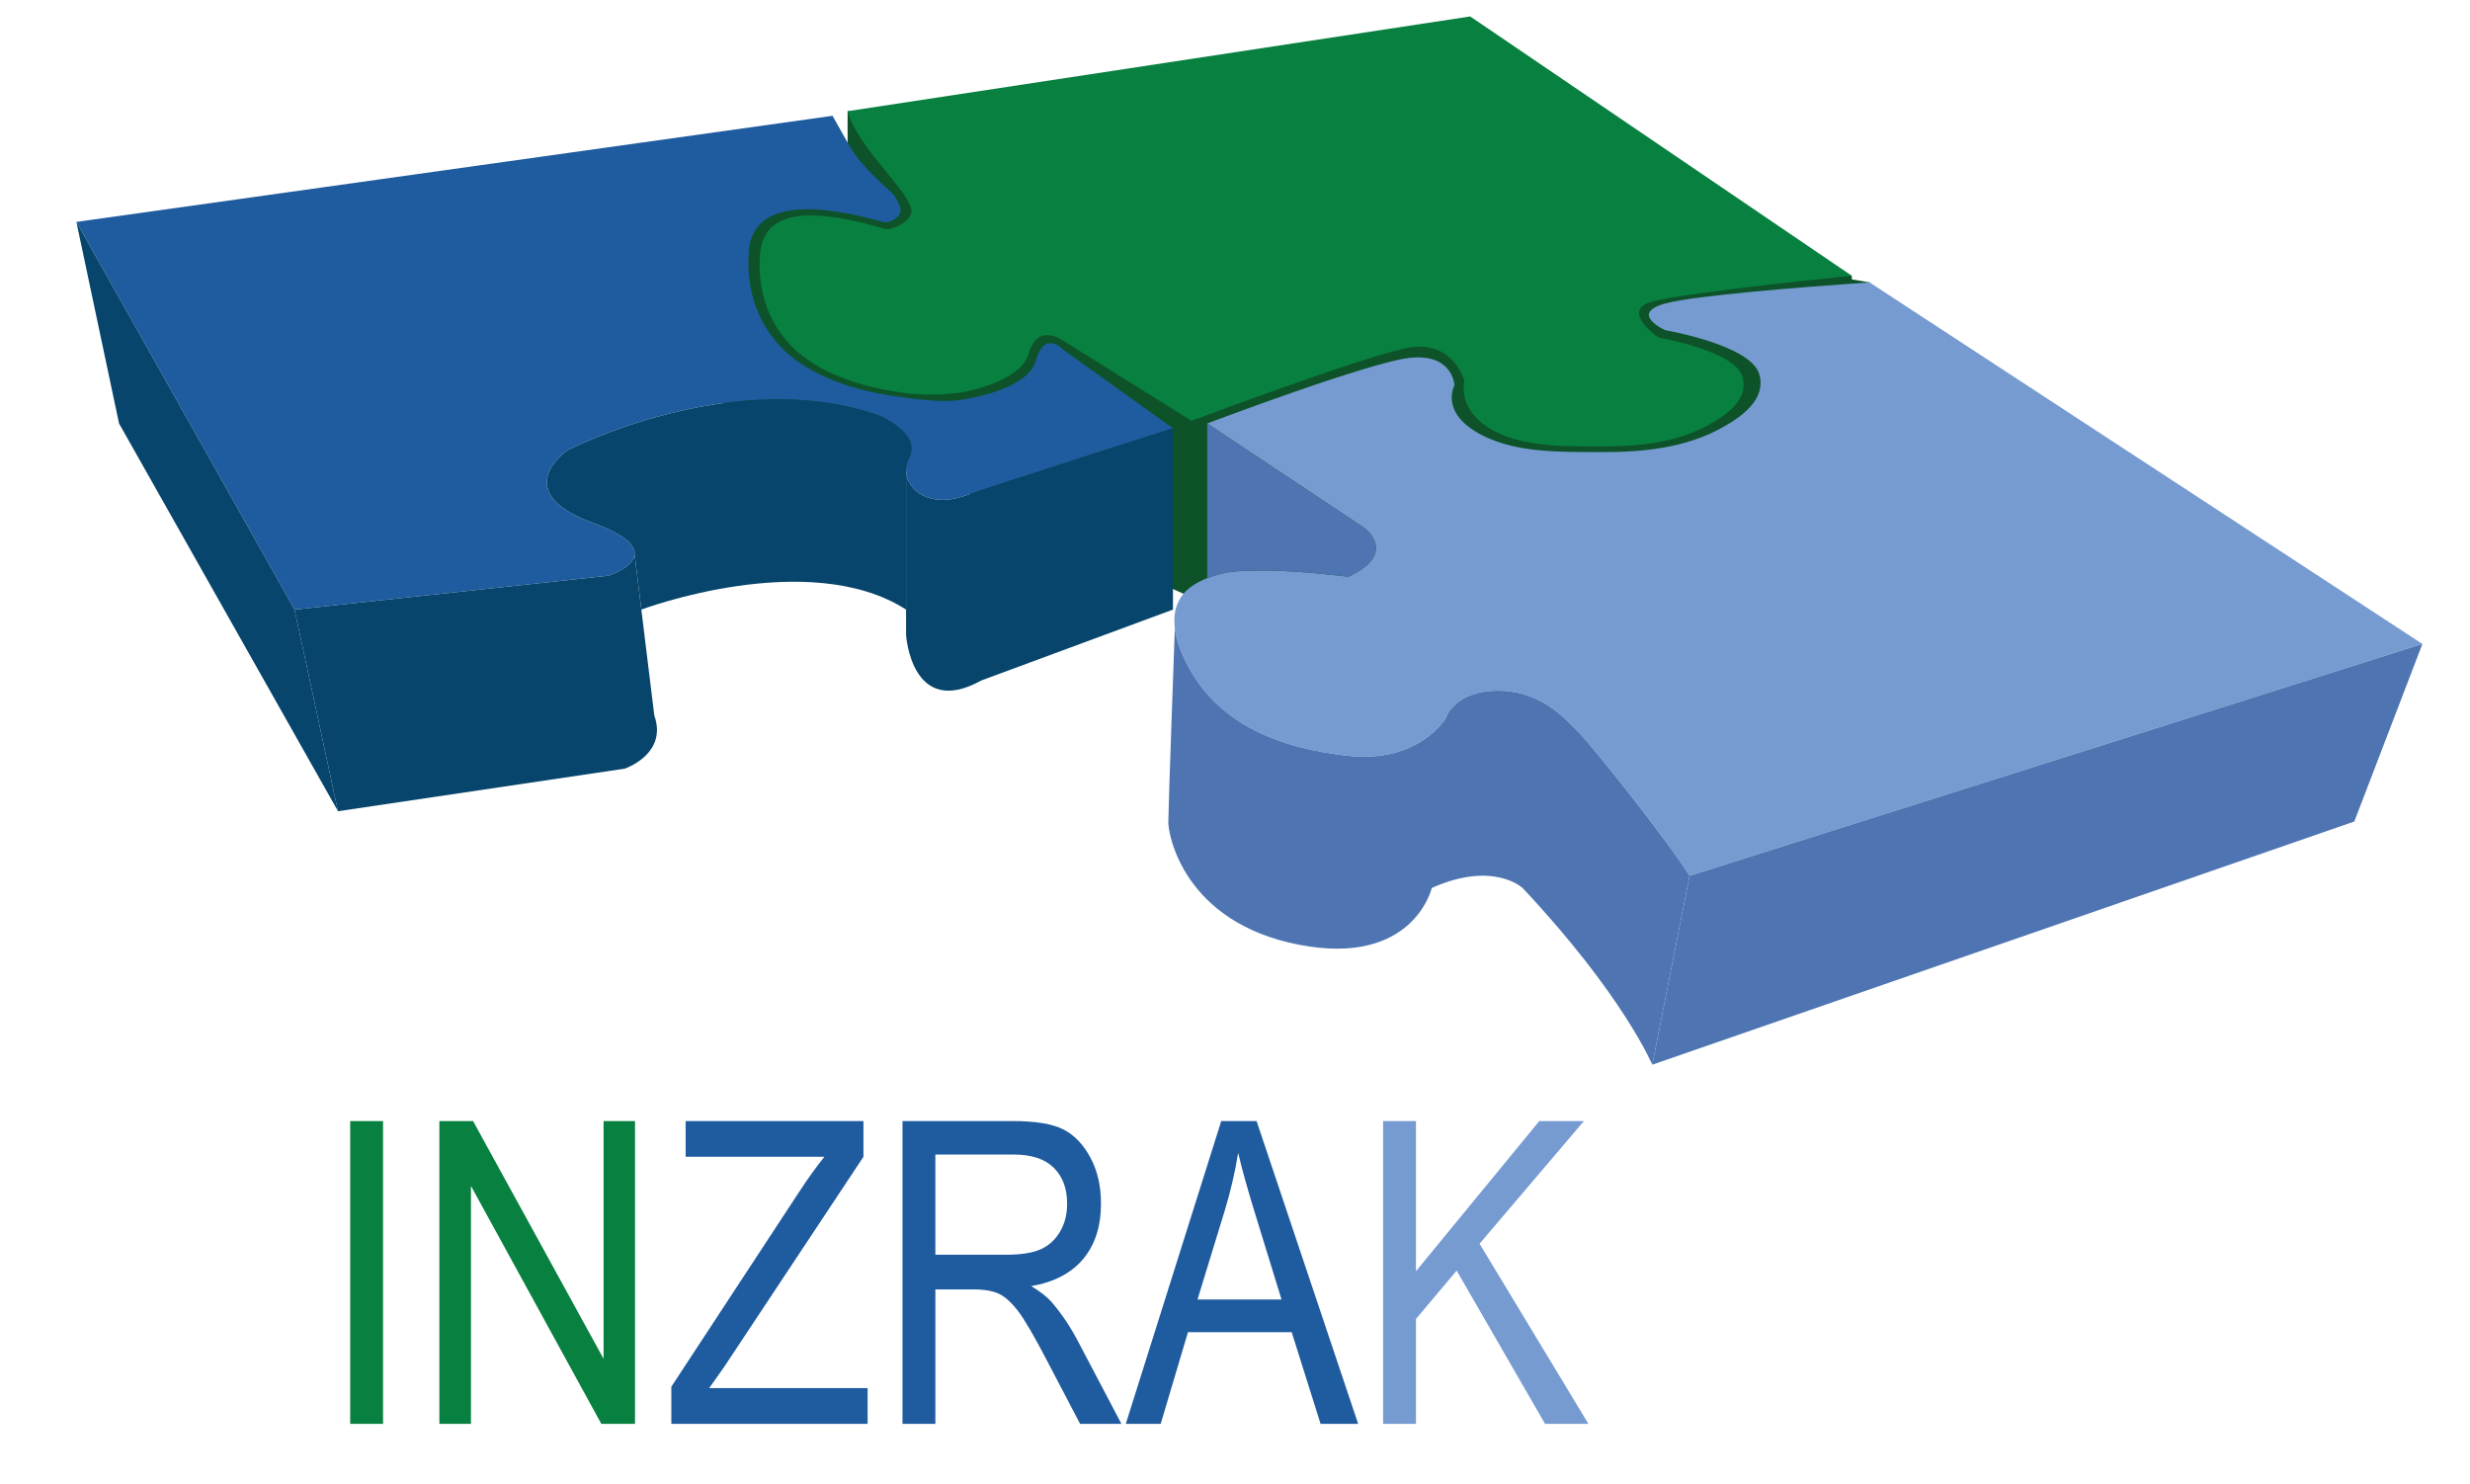 <?xml version="1.0" encoding="iso-8859-1"?>
<!-- Generator: Adobe Illustrator 17.0.0, SVG Export Plug-In . SVG Version: 6.00 Build 0)  -->
<!DOCTYPE svg PUBLIC "-//W3C//DTD SVG 1.1//EN" "http://www.w3.org/Graphics/SVG/1.1/DTD/svg11.dtd">
<svg version="1.1" xmlns="http://www.w3.org/2000/svg" xmlns:xlink="http://www.w3.org/1999/xlink" x="0px" y="0px"
	 width="517.819px" height="311.123px" viewBox="0 0 517.819 311.123" style="enable-background:new 0 0 517.819 311.123;"
	 xml:space="preserve">
<g id="Layer_2" style="display:none;">
	<g style="display:inline;">
		<path style="fill:#FFFFFF;" d="M92.113,298.5v-63.482h7.065l27.358,49.839v-49.839h6.592V298.5h-7.065l-27.329-49.884V298.5
			H92.113z M73.416,298.5v-63.482h6.887V298.5H73.416z"/>
		<g>
			<path style="fill:#FFFFFF;" d="M83.118,298.28l1.548-63.261l0.187-7.624l7.26,0.178l7.065,0.173l4.48,0.11l1.896,3.664
				l26.139,50.508l-11.039,2.831l1.22-49.839l0.117-4.774l4.546,0.111l6.592,0.161l4.609,0.113l-0.107,4.389l-1.554,63.481
				l-0.074,3.018l-2.874-0.07l-7.065-0.173l-1.711-0.042l-0.723-1.4l-26.108-50.552l2.595-0.664L98.897,298.5l-0.004,0.166
				l-0.158-0.004l-6.621-0.162L83.118,298.28z M99.873,247.824l0.075,0.128l28.549,49.215l-2.433-1.441l7.065-0.173l-2.948,2.948
				l-1.554-63.481l4.501,4.501l-6.592,0.161l4.662-4.662l1.22,49.839l0.558,22.782l-11.596-19.952l-28.578-49.169l6.376,3.773
				l-7.065,0.173l7.446-7.446L99.873,247.824z"/>
			<path style="fill:#FFFFFF;" d="M64.452,297.927l4.023-62.908l0.335-5.235l4.606,0.295l6.887,0.44l4.768,0.305l-0.268,4.195
				l-4.06,63.481l-0.03,0.467l-0.411-0.026l-6.887-0.44L64.452,297.927z M78.531,237.746l1.772,1.772l-6.887,0.44l4.94-4.94
				L78.531,237.746z"/>
		</g>
	</g>
	<g style="display:inline;">
		<path style="fill:#FFFFFF;" d="M251.046,272.428h17.619l-5.41-17.574c-1.671-5.395-2.897-9.785-3.681-13.17
			c-0.665,4.08-1.596,8.115-2.823,12.135L251.046,272.428z M236.015,298.5l20.013-63.482h7.405l21.298,63.482h-7.878l-6.059-19.229
			h-21.742l-5.72,19.229H236.015z M196.092,263.042h14.81c3.223,0,5.676-0.399,7.361-1.183c1.67-0.769,3-1.996,3.976-3.68
			c0.99-1.671,1.478-3.621,1.478-5.839c0-3.207-0.946-5.72-2.823-7.553c-1.863-1.833-4.656-2.749-8.351-2.749h-16.451V263.042z
			 M189.205,298.5v-63.482h23.073c4.833,0,8.38,0.591,10.686,1.774c2.292,1.182,4.168,3.162,5.646,5.912
			c1.479,2.764,2.203,5.956,2.203,9.592c0,4.789-1.242,8.676-3.739,11.648c-2.498,2.971-6.134,4.863-10.893,5.676
			c1.936,1.153,3.414,2.32,4.419,3.503c2.054,2.424,3.857,5.129,5.409,8.099l9.09,17.279h-8.661l-6.917-13.214
			c-2.69-5.158-4.715-8.646-6.09-10.436c-1.375-1.788-2.705-2.985-3.976-3.605c-1.286-0.621-3.089-0.931-5.395-0.931h-7.967V298.5
			H189.205z M140.74,298.5v-7.789l26.678-40.661c1.847-2.838,3.651-5.351,5.409-7.538h-29.087v-7.493h37.276v7.493l-29.191,44.031
			l-3.148,4.464h33.211v7.494H140.74z"/>
		<g>
			<path style="fill:#FFFFFF;" d="M254.753,263.837l13.912,1.534l-6.745,9.133l-3.027-15.843l-0.378-1.98l-0.2-1.05l-0.178-0.992
				l-0.714-3.968l-0.357-1.985l-0.311-2.078l-0.611-4.131l6.906-0.227l-1.231,3.975l-0.615,1.973
				c-0.22,0.653-0.489,1.293-0.731,1.937l-1.487,3.839c-0.24,0.652-0.523,1.239-0.783,1.862l-0.795,1.843L254.753,263.837z
				 M249.301,281.62l4.742-24.972l0.375-1.973c0.116-0.653,0.271-1.324,0.354-1.963l0.582-3.871c0.09-0.643,0.207-1.279,0.275-1.924
				l0.158-1.943l0.314-3.857l1.221-15.01l5.684,14.783l1.396,3.63l0.692,1.803l0.78,1.859l1.562,3.718l0.39,0.93l0.195,0.465
				l0.181,0.404l0.801,1.85l6.406,14.803l3.465,8.007l-10.21,1.126L249.301,281.62z"/>
			<path style="fill:#FFFFFF;" d="M226.594,298.111l0.837-2.317l22.633-62.656l1.644-4.551l4.32,0.178l7.404,0.306l4.516,0.186
				l1.123,3.87l18.678,64.36l1.269,4.374l-4.288-0.177l-7.878-0.325l-2.211-0.091l-0.516-1.909l-5.266-19.479l1.933,1.418
				l-21.742-0.897l1.083-0.808l-6.514,18.993l-0.077,0.225l-0.212-0.009l-7.316-0.302L226.594,298.111z M250.857,278.067
				l19.936-0.823l1.401-0.058l0.533,1.476l6.853,18.979l-2.727-2l7.878-0.325l-3.019,4.197l-23.918-62.602l5.639,4.056l-7.404,0.306
				l5.964-4.373L250.857,278.067z"/>
			<path style="fill:#FFFFFF;" d="M196.997,254.134l7.554,0.767l4.229,0.429l2.115,0.215c0.062,0-0.485,0.01-0.245,0.006
				l0.017,0.001l0.033,0.002l0.066,0.005l0.133,0.009l0.265,0.018l0.53,0.036l1.06,0.073l0.657,0.027l0.597,0.046l0.561-0.019
				c0.173-0.005,0.435,0.01,0.491-0.01c0.101-0.009,0.209-0.006,0.328,0.008l0.022,0.003l0.011,0.001
				c-0.197,0.102,0.449-0.226-0.44,0.228l0.015-0.007l0.122-0.053l0.244-0.105l0.488-0.211l0.244-0.105l0.122-0.053
				c0.036-0.016,0-0.004,0-0.004c-0.028,0.009-0.051,0.026-0.067,0.05c-0.028,0.031-0.059,0.186,0.054,0.073
				c0.082-0.055,0.183-0.09,0.29-0.141c0.087-0.092,0.184-0.179,0.294-0.263l0.085-0.063l0.011-0.008l0.006-0.004
				c-0.081,0.153,0.189-0.347-0.18,0.341l0.035-0.056l0.071-0.112l0.283-0.45l0.283-0.45c0.032-0.054,0.127-0.196,0.108-0.178
				l0.011-0.032c0.02-0.041,0.062-0.075,0.129-0.113c0.062-0.097,0.118-0.317,0.19-0.471c0.18-0.312,0.195-0.777,0.326-1.179
				l0.01-0.039c-0.003-0.196,0.007,0.257,0.006,0.204l0.001-0.017l0.002-0.033l0.008-0.133l0.017-0.265l0.034-0.53l0.018-0.324
				l0.024-0.214c0.025-0.317-0.001-0.757-0.04-1.08c-0.042-0.345-0.121-0.649-0.215-0.955l-0.184-0.442l-0.129-0.21l-0.062-0.111
				l-0.03-0.057l-0.007-0.014c-0.044-0.042,0.377,0.345,0.193,0.175l-0.011-0.012l-0.046-0.048l-0.364-0.387
				c-0.105-0.112-0.293-0.314-0.27-0.281c-0.021-0.019-0.038-0.044-0.053-0.077c-0.007-0.03-0.021-0.072-0.117-0.131
				c-0.27-0.231-0.611-0.453-1.011-0.652c-0.8-0.403-1.849-0.696-3.001-0.851l-0.44-0.068l-0.529-0.054l-1.057-0.107l-2.115-0.215
				l-4.229-0.429l-8.458-0.859l2.132-2.132L196.997,254.134z M196.997,271.951l-0.904-8.908l-2.132-21.003l-0.192-1.896l2.324-0.236
				l8.458-0.858l4.229-0.429l2.115-0.215l1.057-0.107l0.529-0.054l0.616-0.038c1.663-0.114,3.444-0.065,5.34,0.368
				c0.945,0.218,1.914,0.532,2.877,0.985c0.226,0.09,0.504,0.243,0.787,0.415c0.277,0.165,0.553,0.336,0.824,0.514
				c0.328,0.214,0.388,0.266,0.553,0.38l0.434,0.306l0.054,0.038l0.014,0.01c-0.176-0.163,0.254,0.232,0.217,0.198l0.037,0.034
				l0.149,0.138l0.296,0.278l0.586,0.569c0.358,0.412,0.721,0.832,1.052,1.273c0.641,0.898,1.191,1.861,1.608,2.85
				c0.422,1.009,0.718,1.947,0.947,3.024l0.15,0.836l0.113,0.728l0.074,0.526l0.037,0.263l0.018,0.132l0.005,0.033l0.002,0.016
				l0.005,0.237l0.003,0.093c0.004,0.999,0.101,1.962-0.056,3.026c-0.066,0.536-0.1,1.019-0.216,1.603
				c-0.152,0.632-0.329,1.268-0.529,1.897l-0.154,0.47l-0.109,0.302l-0.187,0.497l-0.187,0.497l-0.047,0.124l-0.023,0.062
				l-0.237,0.439l-0.212,0.375c-0.285,0.499-0.583,0.996-0.892,1.487c-0.354,0.481-0.744,0.953-1.137,1.419
				c-0.331,0.441-0.96,0.985-1.532,1.462c-0.293,0.242-0.593,0.477-0.898,0.704l-0.538,0.383l-0.436,0.304l-0.218,0.152
				l-0.109,0.076l-0.014,0.01l-0.47,0.24l-0.051,0.024l-0.102,0.048c-0.543,0.256-1.097,0.501-1.657,0.734
				c-0.594,0.265-1.039,0.366-1.55,0.526c-0.498,0.145-1.003,0.296-1.506,0.422l-1.505,0.283l-0.759,0.13l-0.687,0.107l-1.053,0.142
				l-0.526,0.071l-0.263,0.035l-0.132,0.018l-0.066,0.009l-0.033,0.004l-0.016,0.002c0.229-0.003-0.33,0.007-0.279,0.007
				l-2.115,0.215l-4.229,0.429L196.997,271.951z"/>
			<path style="fill:#FFFFFF;" d="M180.215,298.195l2.143-63.177l0.24-7.071l6.607,0.224l19.315,0.655l2.414,0.082l2.513,0.1
				l0.603,0.03l0.706,0.051l1.438,0.119c0.933,0.107,1.866,0.218,2.839,0.398c1.938,0.363,3.984,0.845,6.26,1.987l0.209,0.103
				l0.052,0.026l0.455,0.26l0.016,0.011l0.062,0.042l0.25,0.17l0.5,0.339l0.5,0.34l0.25,0.17l0.383,0.313
				c0.523,0.437,1.035,0.892,1.53,1.359c0.234,0.229,0.52,0.481,0.698,0.699l0.521,0.65l1.018,1.315
				c0.332,0.441,0.557,0.897,0.835,1.348l0.781,1.36l0.192,0.384l0.014,0.035l0.029,0.07l0.057,0.14l0.114,0.279l0.229,0.559
				l0.458,1.125l0.497,1.661c0.156,0.555,0.308,1.116,0.443,1.668l0.215,1.492l0.198,1.49c0.036,0.49,0.036,0.973,0.052,1.459
				l0.03,1.454l0.006,0.363l-0.004,0.213l-0.003,0.038l-0.005,0.075l-0.01,0.151l-0.04,0.603c-0.025,0.693-0.169,1.857-0.314,2.898
				c-0.201,1.009-0.361,1.969-0.685,2.96c-0.563,1.959-1.43,3.92-2.636,5.681c-0.277,0.454-0.609,0.872-0.945,1.286l-0.501,0.621
				l-0.063,0.077l-0.217,0.248l-0.107,0.107l-0.213,0.214l-0.426,0.428c-0.142,0.142-0.26,0.27-0.516,0.489
				c-0.445,0.392-0.899,0.776-1.357,1.148c-1.699,1.262-3.534,2.201-5.389,2.898c-1.86,0.695-3.725,1.078-5.564,1.374l1.451-7.796
				c0.701,0.489,1.394,0.899,2.089,1.466c0.692,0.507,1.383,1.126,2.059,1.762c0.338,0.343,0.672,0.723,1,1.088l0.123,0.139
				l0.139,0.164l0.041,0.055l0.163,0.219l0.326,0.438c0.44,0.602,0.855,1.114,1.332,1.851c0.448,0.687,0.953,1.384,1.342,2.065
				c0.397,0.684,0.808,1.36,1.188,2.05l1.081,2.096l0.954,1.966l7.61,15.739l2.236,4.623l-4.927-0.167l-8.661-0.294l-1.754-0.06
				l-0.68-1.413l-4.977-10.346l-2.495-5.151c-0.42-0.861-0.84-1.725-1.273-2.542c-0.437-0.822-0.843-1.678-1.305-2.475
				c-0.459-0.791-0.893-1.654-1.382-2.365c-0.231-0.347-0.495-0.802-0.697-1.064l-0.876-1.119l-0.811-0.868
				c-0.304-0.24-0.594-0.56-0.903-0.75l-0.46-0.304l-0.057-0.039l-0.029-0.02c0.053,0.023-0.129-0.058,0.117,0.05l-0.01-0.004
				l-0.021-0.009l-0.165-0.07l-0.33-0.14c-0.207-0.078-0.47-0.22-0.631-0.246l-0.521-0.134c-0.312-0.116-0.799-0.153-1.207-0.23
				c-0.417-0.087-0.874-0.09-1.315-0.129c-0.868-0.077-1.888-0.077-2.825-0.119l-5.737-0.195l1.19-1.19l-0.956,28.186l-0.008,0.241
				l-0.226-0.008l-6.888-0.234L180.215,298.195z M197.207,269.087l4.623-0.157c0.976-0.022,1.869-0.088,2.912-0.074
				c0.513,0.01,1.017-0.018,1.546,0.047c0.537,0.061,1.015,0.055,1.626,0.203l0.876,0.19c0.31,0.064,0.475,0.152,0.72,0.227
				l0.339,0.117l0.17,0.059l0.021,0.007l0.147,0.064l0.048,0.026l0.097,0.052l0.773,0.429c0.519,0.289,0.914,0.654,1.375,0.987
				c0.422,0.366,0.818,0.763,1.224,1.152l0.968,1.078c0.411,0.472,0.643,0.839,0.973,1.266c0.647,0.829,1.129,1.652,1.687,2.479
				c0.554,0.824,1.028,1.668,1.546,2.503c0.52,0.841,0.993,1.669,1.47,2.497l2.856,5l5.667,9.985l-2.433-1.473l8.661-0.294
				l-2.691,4.456l-8.659-15.187l-1.085-1.897l-1.042-1.722c-0.362-0.562-0.749-1.105-1.12-1.658
				c-0.371-0.562-0.767-1.013-1.143-1.526c-0.335-0.474-0.874-1.065-1.332-1.609l-0.355-0.415l-0.178-0.208l-0.044-0.052
				c-0.019-0.023,0.145,0.177,0.074,0.09l-0.004-0.004l-0.008-0.007l-0.016-0.015l-0.066-0.059l-0.517-0.483
				c-0.418-0.325-0.828-0.659-1.339-0.977c-0.453-0.333-1.044-0.622-1.556-0.938l-8.688-5.373l10.139-2.423
				c1.318-0.315,2.601-0.673,3.727-1.194c1.122-0.521,2.128-1.147,2.971-1.867c0.146-0.159,0.298-0.306,0.457-0.444
				c0.059-0.034,0.207-0.21,0.338-0.362l0.396-0.456l0.198-0.228l0.099-0.114l0.012-0.014c-0.31,0.35-0.082,0.091-0.149,0.166
				l0.014-0.022l0.028-0.043l0.228-0.341c0.157-0.223,0.317-0.443,0.434-0.693c0.552-0.938,0.933-1.992,1.171-3.147
				c0.153-0.55,0.195-1.195,0.28-1.767c0.018-0.561,0.087-0.995,0.067-1.913l0-0.604l0-0.151l0-0.076l0-0.038l0-0.019
				c-0.006,0.338-0.003,0.085-0.004,0.157l-0.025-0.24l-0.094-0.957c-0.033-0.317-0.047-0.64-0.091-0.95l-0.197-0.892l-0.179-0.89
				c-0.087-0.221-0.17-0.431-0.241-0.647c-0.072-0.215-0.135-0.432-0.191-0.653l-0.527-1.079l-0.266-0.542l-0.133-0.271
				l-0.067-0.136l-0.033-0.068l-0.017-0.034c0.333,0.678,0.088,0.182,0.16,0.33l-0.008-0.011l-0.487-0.694
				c-0.164-0.22-0.3-0.494-0.477-0.675c-0.177-0.181-0.348-0.364-0.514-0.551l-0.245-0.283c-0.08-0.091-0.124-0.078-0.18-0.127
				c-0.105-0.07-0.192-0.152-0.268-0.252c-0.026-0.027-0.023-0.046-0.07-0.084l-0.261-0.152l-0.521-0.305l-0.521-0.305l-0.261-0.152
				l-0.065-0.038l-0.016-0.01c-0.395-0.225,0.519,0.295,0.423,0.241l-0.017-0.005l-0.066-0.021c-0.634-0.249-1.76-0.504-2.996-0.629
				c-0.618-0.072-1.288-0.102-1.959-0.135l-0.972-0.012l-0.499-0.005l-0.604,0.011l-2.316,0.066l-2.414,0.082l-19.315,0.655
				l6.847-6.847L197.207,269.087z"/>
			<path style="fill:#FFFFFF;" d="M131.749,298.218l0.235-7.507l0.09-2.888l1.345-1.916l16.644-23.713l8.322-11.856l2.08-2.964
				l1.12-1.594l1.067-1.463l1.067-1.463l0.533-0.731l0.622-0.79l2.544-3.171l5.409,11.291l-29.087-0.912l-6.212-0.195l0.183-5.835
				l0.235-7.493l0.187-5.971l5.608,0.176l37.276,1.168l4.767,0.149l-0.14,4.477l-0.235,7.493l-0.046,1.46l-0.686,0.967
				l-16.866,23.787l-8.433,11.893l-4.216,5.947l-1.054,1.487l-1.141,1.521l-2.193,2.911l-2.096-4.043l33.211,1.041l1.571,0.049
				l-0.046,1.475l-0.235,7.493l-0.042,1.329l-1.248-0.039L140.74,298.5L131.749,298.218z M149.731,298.218l32.157-1.008
				l-1.289,1.289l-0.235-7.493l1.524,1.524l-33.211,1.041l-4.863,0.152l2.766-4.196l2.006-3.043l0.959-1.457l0.959-1.55l3.836-6.199
				l7.672-12.398l15.343-24.796l-0.731,2.427l-0.235-7.493l4.626,4.626l-37.276,1.168l5.795-5.795l0.235,7.493l-6.029-6.029
				l29.087-0.912l13.657-0.428l-8.248,11.719l-1.829,2.598l-0.462,0.659l-0.487,0.763l-0.973,1.527l-0.973,1.527l-0.872,1.427
				l-1.891,3.089l-7.563,12.354l-15.126,24.708l1.435-4.803L149.731,298.218z"/>
		</g>
	</g>
	<g style="display:inline;">
		<polygon style="fill:#FFFFFF;" points="289.962,298.5 289.962,235.019 296.849,235.019 296.849,266.5 322.7,235.019 
			332.056,235.019 310.181,260.736 333.002,298.5 323.912,298.5 305.378,266.368 296.849,276.507 296.849,298.5 		"/>
		<path style="fill:#FFFFFF;" d="M280.969,298.246l1.789-63.227l0.209-7.402l6.995,0.198l6.887,0.195l7.202,0.204l-0.193,6.806
			l-0.891,31.482l-10.847-3.883l26.741-30.75l1.632-1.877l2.206,0.062l9.356,0.265l10.296,0.291l-6.715,7.457l-22.602,25.098
			l0.353-4.365l21.752,38.41l2.216,3.914l-4.355-0.123l-9.09-0.257l-1.357-0.038l-0.585-1.083l-17.625-32.656l1.944,0.172
			l-8.815,9.898l0.192-0.526l-0.622,21.993l-0.006,0.2l-0.189-0.005l-6.888-0.195L280.969,298.246z M298.253,273.426l6.213-7.826
			l1.036-1.305l0.908,1.477l19.443,31.608l-1.941-1.121l9.09-0.257l-2.138,3.79l-23.889-37.118l-1.403-2.179l1.755-2.186
			l21.147-26.336l3.581,7.748l-9.356,0.265l3.838-1.815l-24.96,32.213l-10.359,13.37l-0.488-17.253l-0.891-31.482l7.009,7.009
			l-6.887,0.195l7.204-7.204L298.253,273.426z"/>
	</g>
</g>
<g id="Layer_1">
	<g>
		<polygon style="fill:#0D5229;" points="177.694,23.307 177.693,29.89 145.892,48.515 151.583,84.513 199.336,101.584 
			245.905,123.486 255.48,127.792 390.98,108.602 391.936,59.199 		"/>
		<polygon style="fill:#0D5229;" points="388.22,59.458 388.223,57.813 364.607,52.493 312.702,51.344 		"/>
		<path style="fill:#088040;" d="M92.113,298.5v-63.482h7.065l27.358,49.839v-49.839h6.592V298.5h-7.065l-27.329-49.884V298.5
			H92.113z M73.416,298.5v-63.482h6.887V298.5H73.416z"/>
		<path style="fill:#1F5B9F;" d="M251.046,272.428h17.619l-5.41-17.574c-1.671-5.395-2.897-9.785-3.681-13.17
			c-0.665,4.08-1.596,8.115-2.823,12.135L251.046,272.428z M236.015,298.5l20.013-63.482h7.405l21.298,63.482h-7.878l-6.059-19.229
			h-21.742l-5.72,19.229H236.015z M196.092,263.042h14.81c3.223,0,5.676-0.399,7.361-1.183c1.67-0.769,3-1.996,3.976-3.68
			c0.99-1.671,1.478-3.621,1.478-5.839c0-3.207-0.946-5.72-2.823-7.553c-1.863-1.833-4.656-2.749-8.351-2.749h-16.451V263.042z
			 M189.205,298.5v-63.482h23.073c4.833,0,8.38,0.591,10.686,1.774c2.292,1.182,4.168,3.162,5.646,5.912
			c1.479,2.764,2.203,5.956,2.203,9.592c0,4.789-1.242,8.676-3.739,11.648c-2.498,2.971-6.134,4.863-10.893,5.676
			c1.936,1.153,3.414,2.32,4.419,3.503c2.054,2.424,3.857,5.129,5.409,8.099l9.09,17.279h-8.661l-6.917-13.214
			c-2.69-5.158-4.715-8.646-6.09-10.436c-1.375-1.788-2.705-2.985-3.976-3.605c-1.286-0.621-3.089-0.931-5.395-0.931h-7.967V298.5
			H189.205z M140.74,298.5v-7.789l26.678-40.661c1.847-2.838,3.651-5.351,5.409-7.538h-29.087v-7.493h37.276v7.493l-29.191,44.031
			l-3.148,4.464h33.211v7.494H140.74z"/>
		<polygon style="fill:#759BD1;" points="289.962,298.5 289.962,235.019 296.849,235.019 296.849,266.5 322.7,235.019 
			332.056,235.019 310.181,260.736 333.002,298.5 323.912,298.5 305.378,266.368 296.849,276.507 296.849,298.5 		"/>
		<path style="fill:#1F5B9F;" d="M245.905,89.782c0,0-35.38,11.283-43.873,14.214c-6.886,2.384-11.843-1.022-12.083-5.111
			c-0.056-0.955,0.147-1.952,0.646-2.919c2.63-5.099-6.177-8.807-6.177-8.807c-30.589-10.815-65.509,7.26-65.509,7.26
			s-12.514,8.653,5.254,15.138c5.825,2.131,8.203,4.058,8.751,5.691v0.012c0.117,0.345,0.154,0.666,0.123,0.973v0.006
			c-0.253,2.759-5.475,4.447-5.475,4.447l-65.816,7.106L16.014,46.525c17.305-2.427,34.611-4.86,51.91-7.286
			c35.541-4.988,71.076-9.97,106.611-14.965c1.404,2.457,2.346,4.207,3.159,5.616c0.887,1.54,1.632,2.686,2.673,3.917
			c2.174,2.575,5.327,5.525,6.412,6.43c0.917,0.764,1.416,2.014,1.908,3.098c0.837,1.86-2.057,3.64-3.658,3.19
			c-7.685-2.162-26.857-6.855-28.009,5.887c-0.874,9.632,2.851,18.537,11.005,23.889c6.319,4.145,13.943,6.079,21.364,7.015
			c3.64,0.462,7.723,1.028,11.406,0.597c0,0,14.522-1.699,16.375-8.345c1.854-6.639,5.869-2.161,5.869-2.161L245.905,89.782z"/>
		<polygon style="fill:#07456C;" points="70.861,170.065 24.956,88.773 16.014,46.525 61.747,127.792 		"/>
		<path style="fill:#07456C;" d="M130.962,161.141l-60.101,8.924l-9.115-42.272l65.816-7.106c0,0,5.223-1.688,5.475-4.447
			l1.416,11.554l2.716,22.189C140.04,158.111,130.962,161.141,130.962,161.141"/>
		<path style="fill:#07456C;" d="M245.905,89.782v38.01l-40.191,14.867c-14.663,8.135-15.765-9.57-15.765-9.57V98.885
			c0.24,4.089,5.197,7.495,12.083,5.111C210.525,101.065,245.905,89.782,245.905,89.782"/>
		<path style="fill:#07456C;" d="M190.596,95.965c-0.499,0.967-0.702,1.965-0.646,2.919v28.908c-20.478-13.13-55.495,0-55.495,0
			l-1.416-11.554v-0.006c0.031-0.308-0.007-0.628-0.123-0.973v-0.012c-0.548-1.632-2.926-3.559-8.751-5.691
			c-17.768-6.485-5.254-15.138-5.254-15.138s34.92-18.075,65.509-7.26C184.419,87.159,193.226,90.866,190.596,95.965"/>
		<path style="fill:#759BD1;" d="M507.839,134.998l-153.63,48.609c-4.508-7.223-20.224-27.023-22.947-29.745
			c-2.716-2.716-7.816-9.065-17.164-9.065c-9.349,0-11.048,5.838-11.048,5.838s-5.69,9.435-20.391,7.815
			c-14.7-1.613-28.637-6.879-34.844-21.413c-0.708-1.651-1.294-3.498-1.521-5.352c-0.32-2.599,0.086-5.204,1.897-7.298
			c0.455-0.536,1.004-1.016,1.613-1.447c0.98-0.702,2.113-1.275,3.283-1.736c1.497-0.597,3.055-0.998,4.434-1.226
			c1.041-0.178,2.106-0.246,3.166-0.295c7.292-0.333,14.725,0.381,21.973,1.213c10.618-4.847,3.393-10.198,3.393-10.198
			l-32.967-21.924c0,0,29.401-11.136,40.449-13.426c11.043-2.297,11.387,5.438,11.387,5.438s-3.313,5.863,5.949,10.538
			c7.372,3.72,16.844,3.412,24.911,3.449c8.443,0.037,17.237-0.814,24.788-4.884c4.115-2.217,9.854-5.979,8.234-11.48
			c-1.804-6.121-19.694-9.182-19.694-9.182s-7.736-3.48,0-5.604c6.183-1.7,29.882-3.51,39.113-4.163
			c2.309-0.166,3.713-0.258,3.713-0.258L507.839,134.998z"/>
		<polygon style="fill:#4E75B2;" points="507.839,134.998 493.565,172.22 346.388,223.2 354.209,183.607 		"/>
		<path style="fill:#4E75B2;" d="M354.209,183.607l-7.821,39.593c0,0-6.115-14.614-27.19-37.043c0,0-6.121-5.782-19.036,0
			c0,0-3.824,16.566-27.873,11.892c-24.049-4.674-27.363-22.94-27.363-25.662c0-2.716,1.367-40.702,1.367-40.702
			c0.228,1.854,0.813,3.701,1.521,5.352c6.207,14.534,20.144,19.8,34.844,21.413c14.701,1.619,20.391-7.815,20.391-7.815
			s1.7-5.838,11.048-5.838c9.348,0,14.448,6.35,17.164,9.065C333.985,156.583,349.701,176.383,354.209,183.607"/>
		<path style="fill:#4E75B2;" d="M282.659,120.895c-7.248-0.832-14.681-1.546-21.973-1.213c-1.06,0.049-2.125,0.117-3.166,0.295
			c-1.379,0.228-2.937,0.628-4.434,1.226v-32.43l32.967,21.924C286.052,110.697,293.277,116.049,282.659,120.895"/>
		<path style="fill:#088040;" d="M365.282,78.962c1.447,4.914-3.683,8.283-7.359,10.26c-6.744,3.639-14.602,4.397-22.14,4.36
			c-7.205-0.03-15.674,0.246-22.257-3.08c-8.278-4.175-6.534-10.629-6.534-10.629s-2.328-8.936-12.2-6.886
			c-9.866,2.045-44.989,15.237-44.989,15.237L222.571,71.22c0,0-5.118-3.486-6.885,2.845c-1.762,6.331-14.596,8.283-14.596,8.283
			c-3.51,0.407-7.402,0.548-10.876,0.111c-7.07-0.892-14.337-2.735-20.36-6.688c-7.773-5.099-11.32-13.586-10.495-22.768
			c1.103-12.144,18.796-7.094,26.118-5.032c1.527,0.426,5.598-1.674,5.598-3.621c0-4.009-11.202-13.111-13.383-21.043L308.217,3.446
			l80.006,54.368c0,0-34.926,3.504-41.835,5.4c-6.91,1.897,1.299,7.551,1.299,7.551S363.668,73.499,365.282,78.962"/>
	</g>
</g>
</svg>
